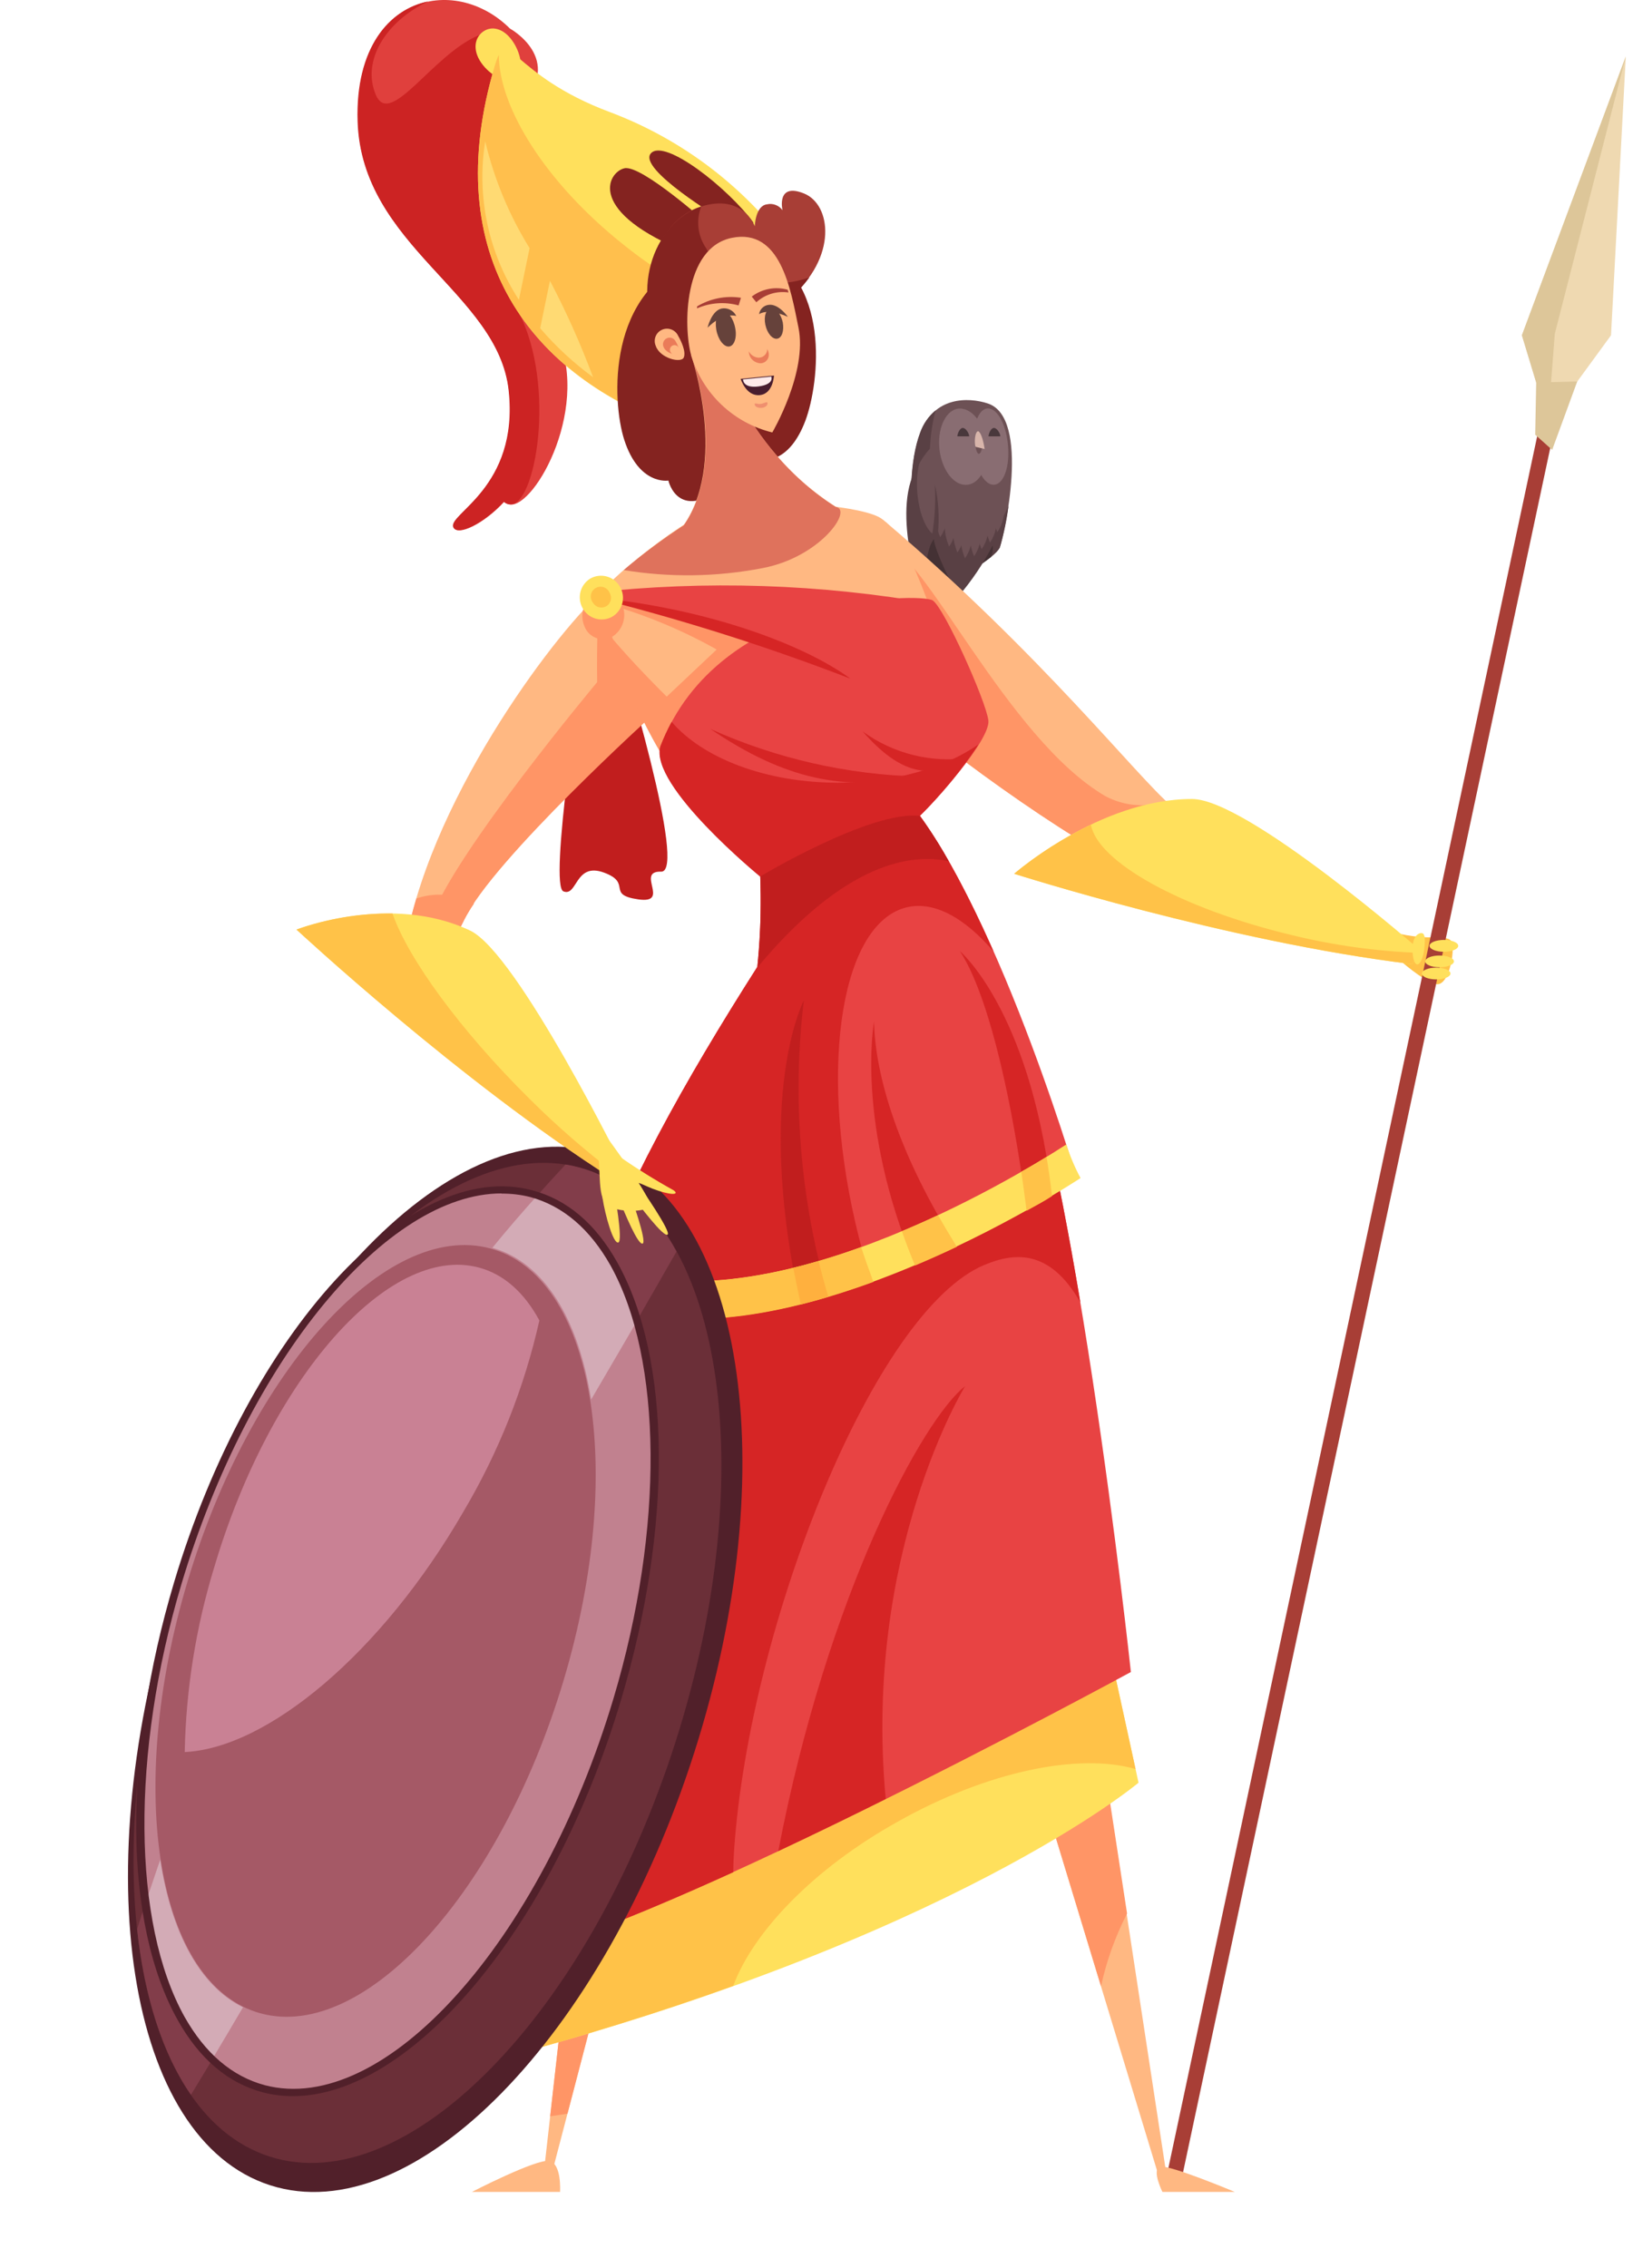 <svg width="144" height="200" viewBox="0 0 144 200" fill="none" xmlns="http://www.w3.org/2000/svg">
<path d="M128.026 83.089C127.724 82.311 126.005 83.037 122.948 82.225L123.319 84.574C123.319 84.574 125.522 86.543 126.636 86.777C127.75 87.01 128.32 83.866 128.026 83.089Z" fill="#FFC248"/>
<path d="M81.248 52.617C85.48 49.111 86.888 48.489 88.158 48.299C88.529 47.262 90.913 36.82 87.104 35.576C85.376 35.006 82.353 34.954 81.162 38.167C79.261 43.125 81.248 52.617 81.248 52.617Z" fill="#6D5155"/>
<path d="M85.428 47.746C83.269 47.452 81.74 43.609 82.025 39.161C82.087 38.157 82.246 37.162 82.501 36.189C81.875 36.706 81.403 37.384 81.136 38.15C79.262 43.125 81.248 52.617 81.248 52.617C84.435 51.287 87.804 49.111 88.158 48.299C88.519 47.084 88.779 45.842 88.935 44.585C88.072 46.64 86.784 47.927 85.428 47.746Z" fill="#594044"/>
<path d="M80.816 50.164C81.023 51.641 81.231 52.617 81.231 52.617C83.417 51.709 85.483 50.534 87.38 49.119C87.524 48.797 87.577 48.442 87.536 48.091C86.802 48.644 84.081 49.983 83.537 49.905C82.993 49.827 81.879 47.245 82.466 46.165C81.516 46.64 80.946 49.914 80.816 50.164Z" fill="#443134"/>
<path d="M87.553 48.057C86.722 49.681 85.702 51.2 84.513 52.583C84.513 52.583 82.638 49.231 82.371 47.633C84.625 49.041 87.553 48.057 87.553 48.057Z" fill="#594044"/>
<path d="M88.9 39.471C88.788 37.614 88.037 36.086 87.173 36.017C86.309 35.948 85.748 37.476 85.86 39.333C85.972 41.19 86.724 42.719 87.587 42.745C88.451 42.771 89.021 41.328 88.9 39.471Z" fill="#896D72"/>
<path d="M87.043 39.48C86.931 37.623 85.895 36.094 84.729 36.025C83.563 35.956 82.708 37.485 82.82 39.342C82.932 41.199 83.96 42.728 85.126 42.754C86.292 42.779 87.156 41.337 87.043 39.48Z" fill="#896D72"/>
<path d="M85.463 38.478C85.463 38.219 85.169 37.735 84.902 37.735C84.634 37.735 84.435 38.219 84.418 38.478H85.463Z" fill="#49383C"/>
<path d="M88.21 38.478C88.21 38.219 87.916 37.735 87.648 37.735C87.38 37.735 87.182 38.219 87.165 38.478H88.21Z" fill="#49383C"/>
<path d="M82.112 39.446C78.329 43.393 80.885 50.51 80.885 50.51C80.885 50.51 81.749 47.176 83.476 46.347L82.112 39.446Z" fill="#6D5155"/>
<path d="M80.877 43.237C80.823 42.453 80.881 41.665 81.049 40.897C78.398 44.619 81.248 52.617 81.248 52.617C81.248 52.617 81.559 48.411 82.466 47.21C81.671 46.847 80.998 45.206 80.877 43.237Z" fill="#594044"/>
<path d="M83.304 45.932C83.259 46.706 83.392 47.48 83.692 48.195C84.079 47.64 84.284 46.979 84.28 46.303L83.304 45.932Z" fill="#6D5155"/>
<path d="M82.518 45.111C82.479 45.885 82.611 46.658 82.906 47.374C83.293 46.819 83.501 46.159 83.502 45.483L82.518 45.111Z" fill="#6D5155"/>
<path d="M84.038 46.459C83.999 47.233 84.132 48.005 84.427 48.722C84.818 48.169 85.026 47.508 85.022 46.83L84.038 46.459Z" fill="#6D5155"/>
<path d="M84.703 47.003C84.669 47.765 84.802 48.526 85.092 49.231C85.483 48.678 85.691 48.017 85.688 47.34L84.703 47.003Z" fill="#6D5155"/>
<path d="M85.506 46.787C85.463 47.561 85.596 48.335 85.895 49.05C86.281 48.495 86.486 47.834 86.482 47.158L85.506 46.787Z" fill="#6D5155"/>
<path d="M86.171 46.165C86.132 46.939 86.265 47.712 86.56 48.428C86.947 47.873 87.155 47.213 87.156 46.537L86.171 46.165Z" fill="#6D5155"/>
<path d="M86.905 45.578C86.862 46.352 86.995 47.126 87.294 47.841C87.68 47.286 87.886 46.625 87.881 45.949L86.905 45.578Z" fill="#6D5155"/>
<path d="M87.553 44.662C87.514 45.436 87.647 46.209 87.942 46.925C88.333 46.372 88.541 45.711 88.538 45.034L87.553 44.662Z" fill="#6D5155"/>
<path d="M82.44 42.728C82.533 44.511 82.397 46.299 82.034 48.048L82.337 47.538L82.535 48.247C82.877 46.42 82.845 44.542 82.44 42.728Z" fill="#594044"/>
<path d="M86.595 38.971C86.595 38.487 86.336 38.349 86.266 38.029C86.12 38.029 85.999 38.375 85.99 38.893C85.981 39.411 86.128 40.024 86.318 40.016C86.508 40.007 86.638 39.549 86.595 38.971Z" fill="#6D5155"/>
<path d="M86.827 39.592C86.767 39.204 86.594 38.236 86.266 38.02C85.964 38.02 85.895 39.04 86.024 39.402L86.827 39.592Z" fill="#D8B5AB"/>
<path d="M53.661 54.172L52.426 52.038C51.018 60.641 48.427 78.097 49.68 78.597C50.932 79.098 50.69 76.006 53.247 76.939C55.803 77.872 53.394 78.891 56.287 79.306C59.181 79.72 56.002 76.792 58.3 76.861C60.597 76.93 55.087 58.533 53.661 54.172Z" fill="#C11E1E"/>
<path d="M48.894 29.055C45.482 22.491 41.984 13.508 45.905 9.345C49.827 5.182 44.972 2.522 44.972 2.522C39.998 -2.427 31.231 -0.294 31.568 10.71C31.905 21.714 43.945 25.816 44.886 34.436C45.828 43.056 39.419 45.353 40.015 46.528C40.395 47.279 42.675 46.191 44.454 44.256C44.598 44.392 44.784 44.474 44.981 44.49C47.192 44.757 52.305 35.628 48.894 29.055Z" fill="#E0403D"/>
<path d="M45.706 27.466C42.252 20.893 41.984 13.526 45.905 9.328C46.625 8.636 47.132 7.752 47.365 6.78C46.501 8.387 44.316 2.246 42.183 3.127C38.141 4.811 34.409 11.341 33.14 8.361C31.87 5.381 34.003 1.892 37.76 0.121C34.306 0.821 31.334 4.224 31.533 10.693C31.879 21.705 43.91 25.799 44.852 34.419C45.793 43.039 39.384 45.336 39.98 46.511C40.36 47.262 42.64 46.174 44.42 44.239C44.563 44.375 44.749 44.457 44.947 44.472C47.192 44.757 49.118 34.039 45.706 27.466Z" fill="#CC2323"/>
<path d="M45.188 3.61C44.394 2.47 43.34 2.254 42.597 2.79C41.855 3.325 41.647 4.405 42.442 5.545C43.236 6.685 44.696 7.445 45.465 6.91C46.233 6.374 45.992 4.75 45.188 3.61Z" fill="#FFE05C"/>
<path d="M43.66 5.726C38.555 22.75 46.985 33.201 59.638 37.684L68.344 20.263C64.484 15.605 59.477 12.033 53.817 9.898C44.972 6.607 44.765 2.038 43.66 5.726Z" fill="#FFE05C"/>
<path d="M54.896 21.506C48.142 16.117 43.996 9.501 43.988 4.837C43.856 5.116 43.747 5.405 43.66 5.701C38.555 22.724 46.985 33.175 59.638 37.658L64.82 27.293C61.233 25.889 57.885 23.937 54.896 21.506Z" fill="#FFBF4D"/>
<path d="M46.7 21.878C44.896 18.971 43.575 15.792 42.787 12.463C42.01 17.329 43.069 22.31 45.758 26.438L46.7 21.878Z" fill="#FFDA73"/>
<path d="M48.496 24.754L47.633 28.943C49.016 30.557 50.581 32.006 52.297 33.261C51.211 30.348 49.942 27.507 48.496 24.754Z" fill="#FFDA73"/>
<path d="M57.392 13.526C56.2 14.89 63.594 19.33 63.594 19.33L62.402 19.727C62.402 19.727 56.546 14.493 55.06 14.839C53.575 15.184 51.605 18.708 60.813 22.344L66.444 19.641C64.224 16.601 58.593 12.161 57.392 13.526Z" fill="#842320"/>
<path d="M137.717 28.295H139.091L103.99 193.108H102.616L137.717 28.295Z" fill="#A83E36"/>
<path d="M143.366 4.975L134.202 29.565L136.508 37.174L142.062 29.565L143.366 4.975Z" fill="#EFD9B1"/>
<path d="M143.366 4.975L134.202 29.565L136.508 37.174L137.104 29.435L143.366 4.975Z" fill="#DDC699"/>
<path d="M139.082 33.642L135.463 33.728L135.376 38.331L136.871 39.67L139.082 33.642Z" fill="#DDC699"/>
<path d="M64.423 42.443C59.828 46.407 58.939 42.374 58.939 42.374C58.939 42.374 56.347 42.831 55.043 38.772C53.964 35.412 53.454 25.54 61.383 22.75C69.312 19.96 67.239 40.024 64.423 42.443Z" fill="#842320"/>
<path d="M62.393 40.594C66.202 44.395 67.29 40.525 67.29 40.525C67.29 40.525 69.571 40.966 71.03 37.07C72.24 33.823 73.414 24.391 66.539 21.714C59.664 19.036 60.07 38.297 62.393 40.594Z" fill="#842320"/>
<path d="M78.087 46.018C91.906 57.756 100.232 68.475 103.299 71.066C106.365 73.657 104.162 78.572 98.695 76.015C93.228 73.458 79.028 63.059 77.897 60.874C76.765 58.689 78.087 46.018 78.087 46.018Z" fill="#FFB882"/>
<path d="M103.298 71.066C103.16 70.945 102.996 70.807 102.832 70.651C101.95 70.948 101.016 71.059 100.089 70.979C99.162 70.899 98.261 70.628 97.442 70.185C88.736 65.063 81.455 48.454 77.793 47.772C77.681 50.665 77.396 59.95 77.871 60.874C79.028 63.094 93.236 73.458 98.695 76.006C104.154 78.554 106.373 73.623 103.298 71.066Z" fill="#FF9566"/>
<path d="M35.809 82.916C38.287 69.693 49.628 55.018 53.135 52.159C56.641 49.3 57.315 62.783 57.315 62.783C57.315 62.783 43.496 75.739 40.904 81.128C38.313 86.518 35.809 82.916 35.809 82.916Z" fill="#FFB882"/>
<path d="M38.737 78.891C38.049 78.89 37.366 79.004 36.715 79.228C36.349 80.441 36.047 81.672 35.809 82.916C35.809 82.916 38.4 86.5 40.93 81.128C41.188 80.629 41.476 80.148 41.794 79.686C40.867 79.146 39.809 78.871 38.737 78.891Z" fill="#FF9566"/>
<path d="M53.134 52.168C52.53 52.66 52.659 60.149 52.659 60.149C52.659 60.149 39.997 75.298 38.063 80.938C37.782 81.953 37.257 82.884 36.534 83.65C37.484 84.315 39.194 84.73 40.904 81.137C43.495 75.756 57.773 62.843 57.773 62.843C57.773 62.843 56.632 49.309 53.134 52.168Z" fill="#FF9566"/>
<path d="M63.257 71.895C57.28 66.946 52.538 53.36 53.134 52.168C53.73 50.976 61.832 44.395 64.734 44.248C67.636 44.101 75.099 44.446 77.422 45.552C79.745 46.657 81.74 53.066 82.31 54.344C82.88 55.623 63.974 72.5 63.257 71.895Z" fill="#FFB882"/>
<path d="M54.862 53.325C54.777 53.09 54.642 52.876 54.466 52.699C54.291 52.521 54.078 52.383 53.844 52.295C53.61 52.207 53.36 52.171 53.111 52.19C52.861 52.208 52.619 52.28 52.4 52.401C51.945 52.691 51.608 53.134 51.45 53.65C51.292 54.166 51.322 54.721 51.536 55.217C51.621 55.452 51.756 55.666 51.932 55.844C52.108 56.022 52.32 56.159 52.554 56.247C52.788 56.335 53.038 56.371 53.288 56.353C53.537 56.334 53.779 56.262 53.998 56.141C54.453 55.851 54.79 55.408 54.948 54.892C55.106 54.376 55.076 53.821 54.862 53.325Z" fill="#FF9566"/>
<path d="M75.539 53.8C73.889 53.153 52.936 51.987 52.832 52.203C52.762 52.486 52.762 52.783 52.832 53.066C56.452 54.023 59.934 55.436 63.197 57.273L58.792 61.427C58.792 61.427 55.518 58.205 53.541 55.752C55.052 60.563 58.723 68.863 63.041 72.431C63.775 73.044 83.52 56.564 82.906 55.277C82.708 54.863 76.005 54.966 75.539 53.8Z" fill="#FF9566"/>
<path d="M90.723 112.239L103.057 193.047H102.53L77.05 109.259L90.723 112.239Z" fill="#FFB882"/>
<path d="M99.386 168.734L90.749 112.282L77.05 109.259L97.088 175.143C97.571 172.915 98.344 170.761 99.386 168.734Z" fill="#FF9566"/>
<path d="M56.909 112.239L47.788 193.047H48.298L70.193 109.259L56.909 112.239Z" fill="#FFB882"/>
<path d="M50.042 186.379L70.193 109.259L56.909 112.239L48.514 186.613L50.042 186.379Z" fill="#FF9566"/>
<path d="M43.245 181.733C84.02 171.014 100.396 157.195 100.396 157.195L97.157 142.348L46.812 159.38L43.245 181.733Z" fill="#FFE05C"/>
<path d="M79.132 160.65C87.061 156.167 95.171 154.543 100.137 155.994L97.157 142.348L46.812 159.38L43.245 181.733C51.321 179.599 58.429 177.354 64.656 175.108C66.435 170.332 71.747 164.769 79.132 160.65Z" fill="#FFC248"/>
<path d="M43.245 172.862C55.19 171.662 99.723 147.435 99.723 147.435C99.723 147.435 94.54 99.067 88.408 87.079L53.989 111.263C50.448 120.124 45.922 148.558 43.245 172.862Z" fill="#E84343"/>
<path d="M64.734 163.128C66.099 143.263 77.102 115.581 86.802 111.539C89.531 110.399 92.606 110.175 95.266 114.839C93.349 103.351 90.947 92.054 88.356 87.079L53.938 111.263C50.448 120.124 45.922 148.558 43.245 172.862C47.451 172.439 55.717 169.148 64.656 165.089C64.665 164.441 64.691 163.802 64.734 163.128Z" fill="#D62525"/>
<path d="M51.761 114.269C67.463 122.344 94.886 103.688 94.886 103.688C94.886 103.688 86.923 76.723 78.389 68.76C71.747 62.524 65.166 62.498 66.669 72.629C67.173 76.821 67.211 81.056 66.781 85.257C60.372 95.319 54.862 105.122 51.761 114.269Z" fill="#E84343"/>
<path d="M92.666 104.595C90.68 88.953 84.643 83.866 84.643 83.866C86.975 87.407 88.961 95.63 90.239 104.595H92.666Z" fill="#D62525"/>
<path d="M75.409 107.748C72.205 93.738 74.252 81.318 79.996 79.997C82.406 79.444 85.083 80.947 87.614 83.901C84.91 77.785 81.689 71.809 78.389 68.76C71.747 62.524 65.166 62.498 66.669 72.629C67.173 76.821 67.211 81.056 66.781 85.257C60.372 95.319 54.862 105.122 51.761 114.269C58.921 117.948 68.517 116.074 76.809 112.947C76.308 111.289 75.824 109.544 75.409 107.748Z" fill="#D62525"/>
<path d="M83.666 75.946C82.48 73.795 81.08 71.769 79.486 69.9L66.807 73.718C67.187 77.555 67.187 81.42 66.807 85.257L66.729 85.377C74.563 75.937 80.454 75.238 83.666 75.946Z" fill="#C11E1E"/>
<path d="M72.481 112.282C70.467 104.429 69.925 96.27 70.883 88.219C70.883 88.219 66.936 95.664 70.02 112.317L72.481 112.282Z" fill="#C11E1E"/>
<path d="M58.248 65.806C57.228 69.261 67.291 75.842 67.291 75.842C67.291 75.842 78.104 69.796 81.11 71.947C82.241 70.928 87.363 65.236 87.156 63.526C86.948 61.816 83.278 53.628 82.25 52.945C81.222 52.263 63.369 52.384 58.248 65.806Z" fill="#E84343"/>
<path d="M73.906 69.019C67.498 69.019 61.953 66.834 59.224 63.647C58.849 64.346 58.518 65.067 58.23 65.806C57.211 69.261 67.023 77.293 67.023 77.293C67.023 77.293 76.774 71.437 81.101 71.947C83.04 70.029 84.777 67.916 86.284 65.642C83.312 67.706 78.864 69.019 73.906 69.019Z" fill="#D62525"/>
<path d="M52.219 52.263L51.631 52.703C60.757 53.967 69.581 56.863 77.681 61.254L82.25 53.239C72.337 51.485 62.224 51.156 52.219 52.263Z" fill="#E84343"/>
<path d="M53.532 52.807L53.212 52.894C60.604 54.779 67.878 57.1 74.995 59.846C70.884 56.823 62.627 53.826 53.532 52.807Z" fill="#D62525"/>
<path d="M105.112 70.453C96.95 70.453 89.427 77.051 89.427 77.051C89.427 77.051 108.178 83.037 124.511 85.015L125.297 83.849C125.297 83.849 109.975 70.444 105.112 70.453Z" fill="#FFE05C"/>
<path d="M113.818 82.432C104.128 80.1 96.795 76.006 96.199 72.724C93.774 73.883 91.5 75.333 89.427 77.043C89.427 77.043 108.178 83.028 124.511 85.006L125.176 84.022C121.346 83.884 117.539 83.352 113.818 82.432Z" fill="#FFC248"/>
<path d="M63.283 30.964L60.951 31.335C60.951 31.335 64.293 41.009 60.087 46.58L74.192 44.982C65.839 40.016 63.283 30.964 63.283 30.964Z" fill="#FFB882"/>
<path d="M58.705 30.454C55.691 24.987 58.023 19.416 61.78 18.224C65.537 17.032 66.556 19.952 66.556 19.952C66.556 19.952 66.608 18.138 67.636 18.017C67.889 17.96 68.154 17.978 68.396 18.071C68.639 18.163 68.849 18.324 69.001 18.535C69.001 18.535 68.431 16.082 70.875 17.05C73.319 18.017 73.889 22.681 69.623 26.326C65.356 29.971 58.705 30.454 58.705 30.454Z" fill="#A83E36"/>
<path d="M62.246 21.852C61.89 21.324 61.666 20.718 61.593 20.085C61.521 19.451 61.603 18.81 61.832 18.216C58.075 19.408 55.233 25.125 58.515 30.955C58.515 30.955 65.425 29.927 69.674 26.291C70.308 25.755 70.873 25.142 71.359 24.469C67.472 25.79 63.68 24.486 62.246 21.852Z" fill="#842320"/>
<path d="M80.687 111.591C81.974 111.047 83.209 110.494 84.375 109.933C79.193 101.736 77.154 94.775 77.076 90.067C77.076 90.093 75.41 99.015 80.687 111.591Z" fill="#D62525"/>
<path d="M52.789 111.418C52.426 112.368 52.081 113.31 51.761 114.243C67.463 122.318 95.283 103.878 95.283 103.878C94.775 102.932 94.356 101.94 94.031 100.916C89.393 103.921 66.945 117.525 52.789 111.418Z" fill="#FFE05C"/>
<path d="M76.8 112.429C76.489 111.608 76.204 110.788 75.936 109.967C68.223 112.757 59.526 114.355 52.772 111.444C52.409 112.394 52.063 113.336 51.744 114.269C58.913 117.957 68.603 116.117 77.025 113.033C76.93 112.835 76.878 112.636 76.8 112.429Z" fill="#FFC248"/>
<path d="M82.725 107.16C81.697 107.635 80.626 108.11 79.529 108.568C79.875 109.553 80.255 110.555 80.687 111.591C81.974 111.047 83.209 110.494 84.375 109.941C83.787 108.991 83.235 108.067 82.725 107.16Z" fill="#FFC248"/>
<path d="M70.616 115.029C71.428 114.821 72.24 114.597 73.043 114.355C72.732 113.301 72.447 112.247 72.179 111.194C71.436 111.41 70.694 111.617 69.951 111.798C70.158 112.835 70.374 113.914 70.616 115.029Z" fill="#FFB03E"/>
<path d="M90.525 106.763C91.388 106.288 92.122 105.899 92.77 105.467C92.632 104.267 92.468 103.118 92.287 102.013C91.647 102.401 90.896 102.876 90.058 103.317C90.225 104.463 90.381 105.611 90.525 106.763Z" fill="#FFC248"/>
<path d="M61.231 154.503C69.26 129.376 65.536 105.737 52.913 101.703C40.29 97.67 23.549 114.77 15.52 139.897C7.492 165.025 11.216 188.664 23.838 192.697C36.461 196.73 53.202 179.63 61.231 154.503Z" fill="#51202A"/>
<path d="M59.562 153.619C67.244 129.578 63.681 106.96 51.603 103.101C39.526 99.242 23.508 115.603 15.826 139.644C8.144 163.685 11.707 186.303 23.785 190.162C35.862 194.021 51.88 177.66 59.562 153.619Z" fill="#6B2F38"/>
<path d="M12.091 170.099C12.73 176.067 14.345 181.111 16.841 184.712C23.112 174.469 31.844 158.62 41.518 141.743C48.427 129.72 54.741 118.984 59.655 110.356C57.557 106.512 54.654 103.887 51.018 102.928C50.64 102.826 50.257 102.745 49.87 102.686C41.84 111.269 34.856 120.773 29.063 130.999C22.055 143.403 16.366 156.508 12.091 170.099Z" fill="#823D4A"/>
<path d="M52.407 150.077C58.91 128.925 56.128 109.302 46.193 106.248C36.258 103.193 22.932 117.864 16.429 139.015C9.926 160.167 12.708 179.79 22.643 182.844C32.578 185.899 45.904 171.228 52.407 150.077Z" fill="#A55966"/>
<path d="M46.847 105.251C36.145 102.436 22.188 117.818 15.676 139.618C9.163 161.418 12.558 181.379 23.259 184.186C33.96 186.993 47.918 171.619 54.473 149.819C61.029 128.019 57.548 108.067 46.847 105.251ZM49.697 148.178C44.126 166.825 32.181 179.988 23.026 177.544C13.87 175.099 10.968 158.058 16.539 139.446C22.11 120.833 34.055 107.627 43.211 110.08C52.366 112.532 55.268 129.556 49.697 148.178Z" fill="#C1818F"/>
<path d="M40.87 133.287C43.97 128.056 46.229 122.37 47.563 116.436C46.251 114.001 44.445 112.351 42.2 111.764C34.28 109.674 23.82 121.532 18.88 138.236C17.27 143.509 16.398 148.979 16.289 154.491C23.578 154.155 33.658 145.777 40.87 133.287Z" fill="#C98194"/>
<path d="M18.707 181.594C19.571 180.143 20.486 178.606 21.428 177C17.593 175.117 15.097 170.375 14.129 163.992C13.663 165.305 13.266 166.583 12.799 167.87C13.654 173.907 15.658 178.727 18.707 181.594Z" fill="#D3ABB6"/>
<path d="M47.417 105.372C46.104 106.832 44.765 108.378 43.418 110.028C48.03 111.332 51.027 116.359 52.124 123.415C53.569 120.951 54.948 118.59 56.261 116.333C54.577 110.693 51.58 106.728 47.417 105.372Z" fill="#D3ABB6"/>
<path d="M25.833 184.833C24.935 184.835 24.041 184.722 23.172 184.497C20.115 183.685 17.593 181.551 15.684 178.148C10.899 169.632 10.778 154.828 15.356 139.506C21.912 117.568 36.085 102.047 46.933 104.958C49.991 105.761 52.513 107.894 54.421 111.297C59.206 119.814 59.327 134.617 54.75 149.94C48.721 170.099 36.24 184.833 25.833 184.833ZM44.23 105.234C34.124 105.234 21.937 119.796 15.995 139.696C11.538 154.621 11.677 169.58 16.263 177.82C18.085 181.059 20.46 183.089 23.345 183.866C33.857 186.63 47.659 171.316 54.111 149.724C58.567 134.807 58.429 119.839 53.843 111.6C52.02 108.361 49.636 106.331 46.76 105.554C45.933 105.345 45.083 105.243 44.23 105.251V105.234Z" fill="#51202A"/>
<path d="M102.504 193.28H108.887C108.887 193.28 103.195 190.888 102.34 191.061C101.485 191.233 102.504 193.28 102.504 193.28Z" fill="#FFB882"/>
<path d="M49.386 193.28H41.612C41.612 193.28 47.304 190.344 48.427 190.551C49.55 190.758 49.386 193.28 49.386 193.28Z" fill="#FFB882"/>
<path d="M78.104 158.629C76.083 136.889 85.1 122.232 85.1 122.232C81.412 125.117 73.008 140.456 68.629 163.223C71.817 161.729 75.021 160.166 78.104 158.629Z" fill="#D62525"/>
<path d="M54.68 51.753C54.434 51.312 54.025 50.985 53.54 50.843C53.056 50.701 52.535 50.755 52.089 50.993C51.647 51.252 51.324 51.674 51.191 52.169C51.059 52.664 51.127 53.191 51.381 53.636C51.625 54.079 52.035 54.407 52.521 54.548C53.007 54.689 53.529 54.631 53.972 54.388C54.414 54.131 54.737 53.71 54.87 53.217C55.002 52.723 54.934 52.197 54.68 51.753Z" fill="#FFE05C"/>
<path d="M62.627 64.269C69.174 68.708 74.408 69.839 81.119 68.475C74.736 68.322 68.448 66.891 62.627 64.269Z" fill="#D62525"/>
<path d="M76.066 64.493C79.382 68.267 82.043 68.872 85.445 66.825C82.134 67.301 78.769 66.464 76.066 64.493Z" fill="#D62525"/>
<path d="M53.756 52.272C53.709 52.157 53.638 52.055 53.548 51.97C53.458 51.886 53.351 51.822 53.234 51.782C53.117 51.743 52.993 51.729 52.87 51.742C52.747 51.754 52.628 51.793 52.522 51.855C52.415 51.917 52.323 52.002 52.252 52.103C52.181 52.204 52.132 52.319 52.109 52.44C52.086 52.561 52.089 52.686 52.119 52.806C52.148 52.926 52.203 53.038 52.279 53.135C52.39 53.331 52.573 53.476 52.789 53.539C53.006 53.602 53.238 53.578 53.437 53.472C53.538 53.416 53.627 53.34 53.698 53.248C53.769 53.157 53.821 53.052 53.851 52.94C53.881 52.828 53.888 52.711 53.872 52.596C53.855 52.481 53.816 52.371 53.756 52.272Z" fill="#FFC248"/>
<path d="M41.448 82.052C34.435 78.718 26.144 81.966 26.144 81.966C26.144 81.966 40.568 95.379 54.041 103.947L55.035 103.144C55.035 103.144 45.62 84.004 41.448 82.052Z" fill="#FFE05C"/>
<path d="M46.7 96.899C40.507 90.767 35.972 84.479 34.608 80.549C31.725 80.524 28.861 81.004 26.144 81.966C26.144 81.966 40.568 95.379 54.041 103.947L54.473 103.645C51.732 101.576 49.135 99.322 46.7 96.899Z" fill="#FFC248"/>
<g style="mix-blend-mode:multiply" opacity="0.6">
<path d="M55 50.268C59.058 50.935 63.202 50.877 67.239 50.095C72.361 49.128 75.263 44.913 73.682 44.697C65.736 39.67 63.318 30.981 63.318 30.981L60.986 31.353C60.986 31.353 64.224 40.715 60.294 46.329C58.446 47.526 56.678 48.842 55 50.268Z" fill="#C94343"/>
</g>
<path d="M68.102 38.133C66.421 37.722 64.876 36.879 63.621 35.687C62.366 34.494 61.446 32.994 60.951 31.335C60.251 28.874 60.251 21.835 64.544 20.971C68.836 20.107 69.726 25.514 70.408 28.874C71.229 32.821 68.102 38.133 68.102 38.133Z" fill="#FFB882"/>
<path d="M59.811 29.634C59.696 29.37 59.482 29.163 59.215 29.058C58.947 28.953 58.649 28.958 58.386 29.073C58.122 29.187 57.915 29.401 57.81 29.669C57.705 29.936 57.71 30.234 57.824 30.498C58.196 31.603 60.07 32.052 60.295 31.525C60.519 30.998 60.035 30.014 59.811 29.634Z" fill="#FFB882"/>
<path d="M59.578 30.1C59.511 29.966 59.396 29.862 59.255 29.81C59.115 29.758 58.96 29.761 58.822 29.82C58.684 29.878 58.573 29.987 58.513 30.125C58.453 30.262 58.447 30.417 58.498 30.558C58.705 31.163 59.724 31.422 59.845 31.119C59.966 30.817 59.707 30.308 59.578 30.1Z" fill="#EA7B59"/>
<path d="M59.837 30.644C59.788 30.555 59.709 30.487 59.613 30.454C59.517 30.421 59.412 30.425 59.319 30.465C59.226 30.505 59.151 30.578 59.11 30.671C59.068 30.763 59.062 30.868 59.094 30.964C59.232 31.387 59.958 31.551 60.027 31.353C60.096 31.154 59.932 30.791 59.837 30.644Z" fill="#FFB882"/>
<path d="M69.027 28.433C68.871 27.691 68.405 27.138 67.982 27.19C67.558 27.241 67.334 27.889 67.489 28.632C67.645 29.375 68.103 29.927 68.526 29.867C68.949 29.807 69.156 29.168 69.027 28.433Z" fill="#66423B"/>
<path d="M64.838 28.96C64.691 28.096 64.198 27.431 63.732 27.466C63.266 27.5 63.015 28.209 63.162 29.064C63.309 29.919 63.81 30.584 64.268 30.558C64.725 30.532 65.002 29.807 64.838 28.96Z" fill="#66423B"/>
<path d="M62.393 28.9C62.393 28.9 63.646 27.535 64.924 27.863C64.811 27.626 64.622 27.434 64.388 27.315C64.153 27.196 63.886 27.158 63.628 27.207C62.73 27.405 62.393 28.9 62.393 28.9Z" fill="#66423B"/>
<path d="M69.476 27.941C69.476 27.941 67.852 27.146 66.936 27.699C66.968 27.486 67.071 27.289 67.227 27.14C67.384 26.991 67.585 26.899 67.8 26.879C68.673 26.775 69.476 27.941 69.476 27.941Z" fill="#66423B"/>
<path d="M61.469 27.19V27.017C62.631 26.32 64 26.051 65.339 26.257L65.131 26.93C63.917 26.593 62.624 26.684 61.469 27.19Z" fill="#A83E36"/>
<path d="M69.528 25.79C69.021 25.715 68.504 25.754 68.014 25.903C67.524 26.053 67.073 26.309 66.695 26.654L66.289 26.153C66.734 25.814 67.253 25.583 67.803 25.478C68.353 25.373 68.919 25.397 69.459 25.549L69.528 25.79Z" fill="#A83E36"/>
<path d="M67.653 30.765C67.653 30.765 67.653 30.808 67.653 30.834C67.646 30.947 67.614 31.056 67.559 31.154C67.504 31.252 67.427 31.336 67.335 31.401C67.243 31.466 67.138 31.509 67.027 31.527C66.916 31.546 66.803 31.539 66.695 31.508C66.553 31.471 66.422 31.405 66.307 31.314C66.193 31.223 66.098 31.11 66.029 30.981C66.032 31.216 66.112 31.443 66.257 31.628C66.403 31.812 66.605 31.943 66.833 32C66.94 32.033 67.054 32.041 67.165 32.024C67.276 32.007 67.381 31.965 67.474 31.901C67.566 31.836 67.642 31.752 67.697 31.654C67.752 31.557 67.785 31.448 67.791 31.335C67.799 31.136 67.751 30.939 67.653 30.765Z" fill="#EA7B59"/>
<path d="M65.313 33.408L68.249 33.115C68.249 33.115 68.189 34.73 66.988 34.842C65.788 34.954 65.313 33.408 65.313 33.408Z" fill="#491D2E"/>
<path d="M65.52 33.452L68.016 33.21C68.016 33.21 68.31 33.883 66.902 34.073C65.494 34.263 65.52 33.452 65.52 33.452Z" fill="#FFEBEB"/>
<path d="M67.679 35.55C67.679 35.36 67.429 35.55 67.109 35.611C66.79 35.671 66.522 35.464 66.548 35.663C66.573 35.861 66.841 35.991 67.161 35.965C67.48 35.939 67.705 35.749 67.679 35.55Z" fill="#EF8F6F"/>
<path d="M52.435 100.32C53.143 102.22 52.564 105.001 53.368 106.089C54.007 106.953 57.073 106.953 57.306 106.322C57.539 105.692 53.514 100.276 53.514 100.276L52.435 100.32Z" fill="#FFE05C"/>
<path d="M54.62 101.978C56.151 103.046 57.737 104.035 59.37 104.94C59.854 105.251 59.543 105.476 58.066 105.001C56.589 104.526 56.226 104.008 55.734 104.457C55.242 104.906 53.877 101.391 54.62 101.978Z" fill="#FFE05C"/>
<path d="M55.587 105.269C56.451 106.366 58.464 109.069 58.861 108.87C59.258 108.672 56.46 104.673 56.46 104.673L55.587 105.269Z" fill="#FFE05C"/>
<path d="M54.594 105.77C55.078 106.936 56.244 109.795 56.667 109.656C57.09 109.518 55.579 105.338 55.579 105.338L54.594 105.77Z" fill="#FFE05C"/>
<path d="M53.126 105.606C53.368 107.195 54.084 109.7 54.525 109.561C54.965 109.423 54.171 105.079 54.171 105.079L53.126 105.606Z" fill="#FFE05C"/>
<path d="M128.588 83.4C128.588 83.115 128.026 82.881 127.327 82.881C126.627 82.881 126.057 83.115 126.057 83.4C126.057 83.685 126.627 83.927 127.327 83.927C128.026 83.927 128.588 83.693 128.588 83.4Z" fill="#FFE05C"/>
<path d="M124.978 85.041C125.263 85.041 125.548 84.35 125.617 83.477C125.686 82.605 125.617 82.285 125.34 82.277C125.064 82.268 124.632 82.562 124.572 83.434C124.511 84.306 124.693 85.032 124.978 85.041Z" fill="#FFE05C"/>
<path d="M128.208 84.773C128.208 84.488 127.638 84.255 126.938 84.255C126.239 84.255 125.677 84.488 125.677 84.773C125.677 85.058 126.239 85.291 126.938 85.291C127.638 85.291 128.208 85.058 128.208 84.773Z" fill="#FFE05C"/>
<path d="M126.644 86.362C127.341 86.362 127.905 86.13 127.905 85.844C127.905 85.558 127.341 85.326 126.644 85.326C125.948 85.326 125.383 85.558 125.383 85.844C125.383 86.13 125.948 86.362 126.644 86.362Z" fill="#FFE05C"/>
</svg>
